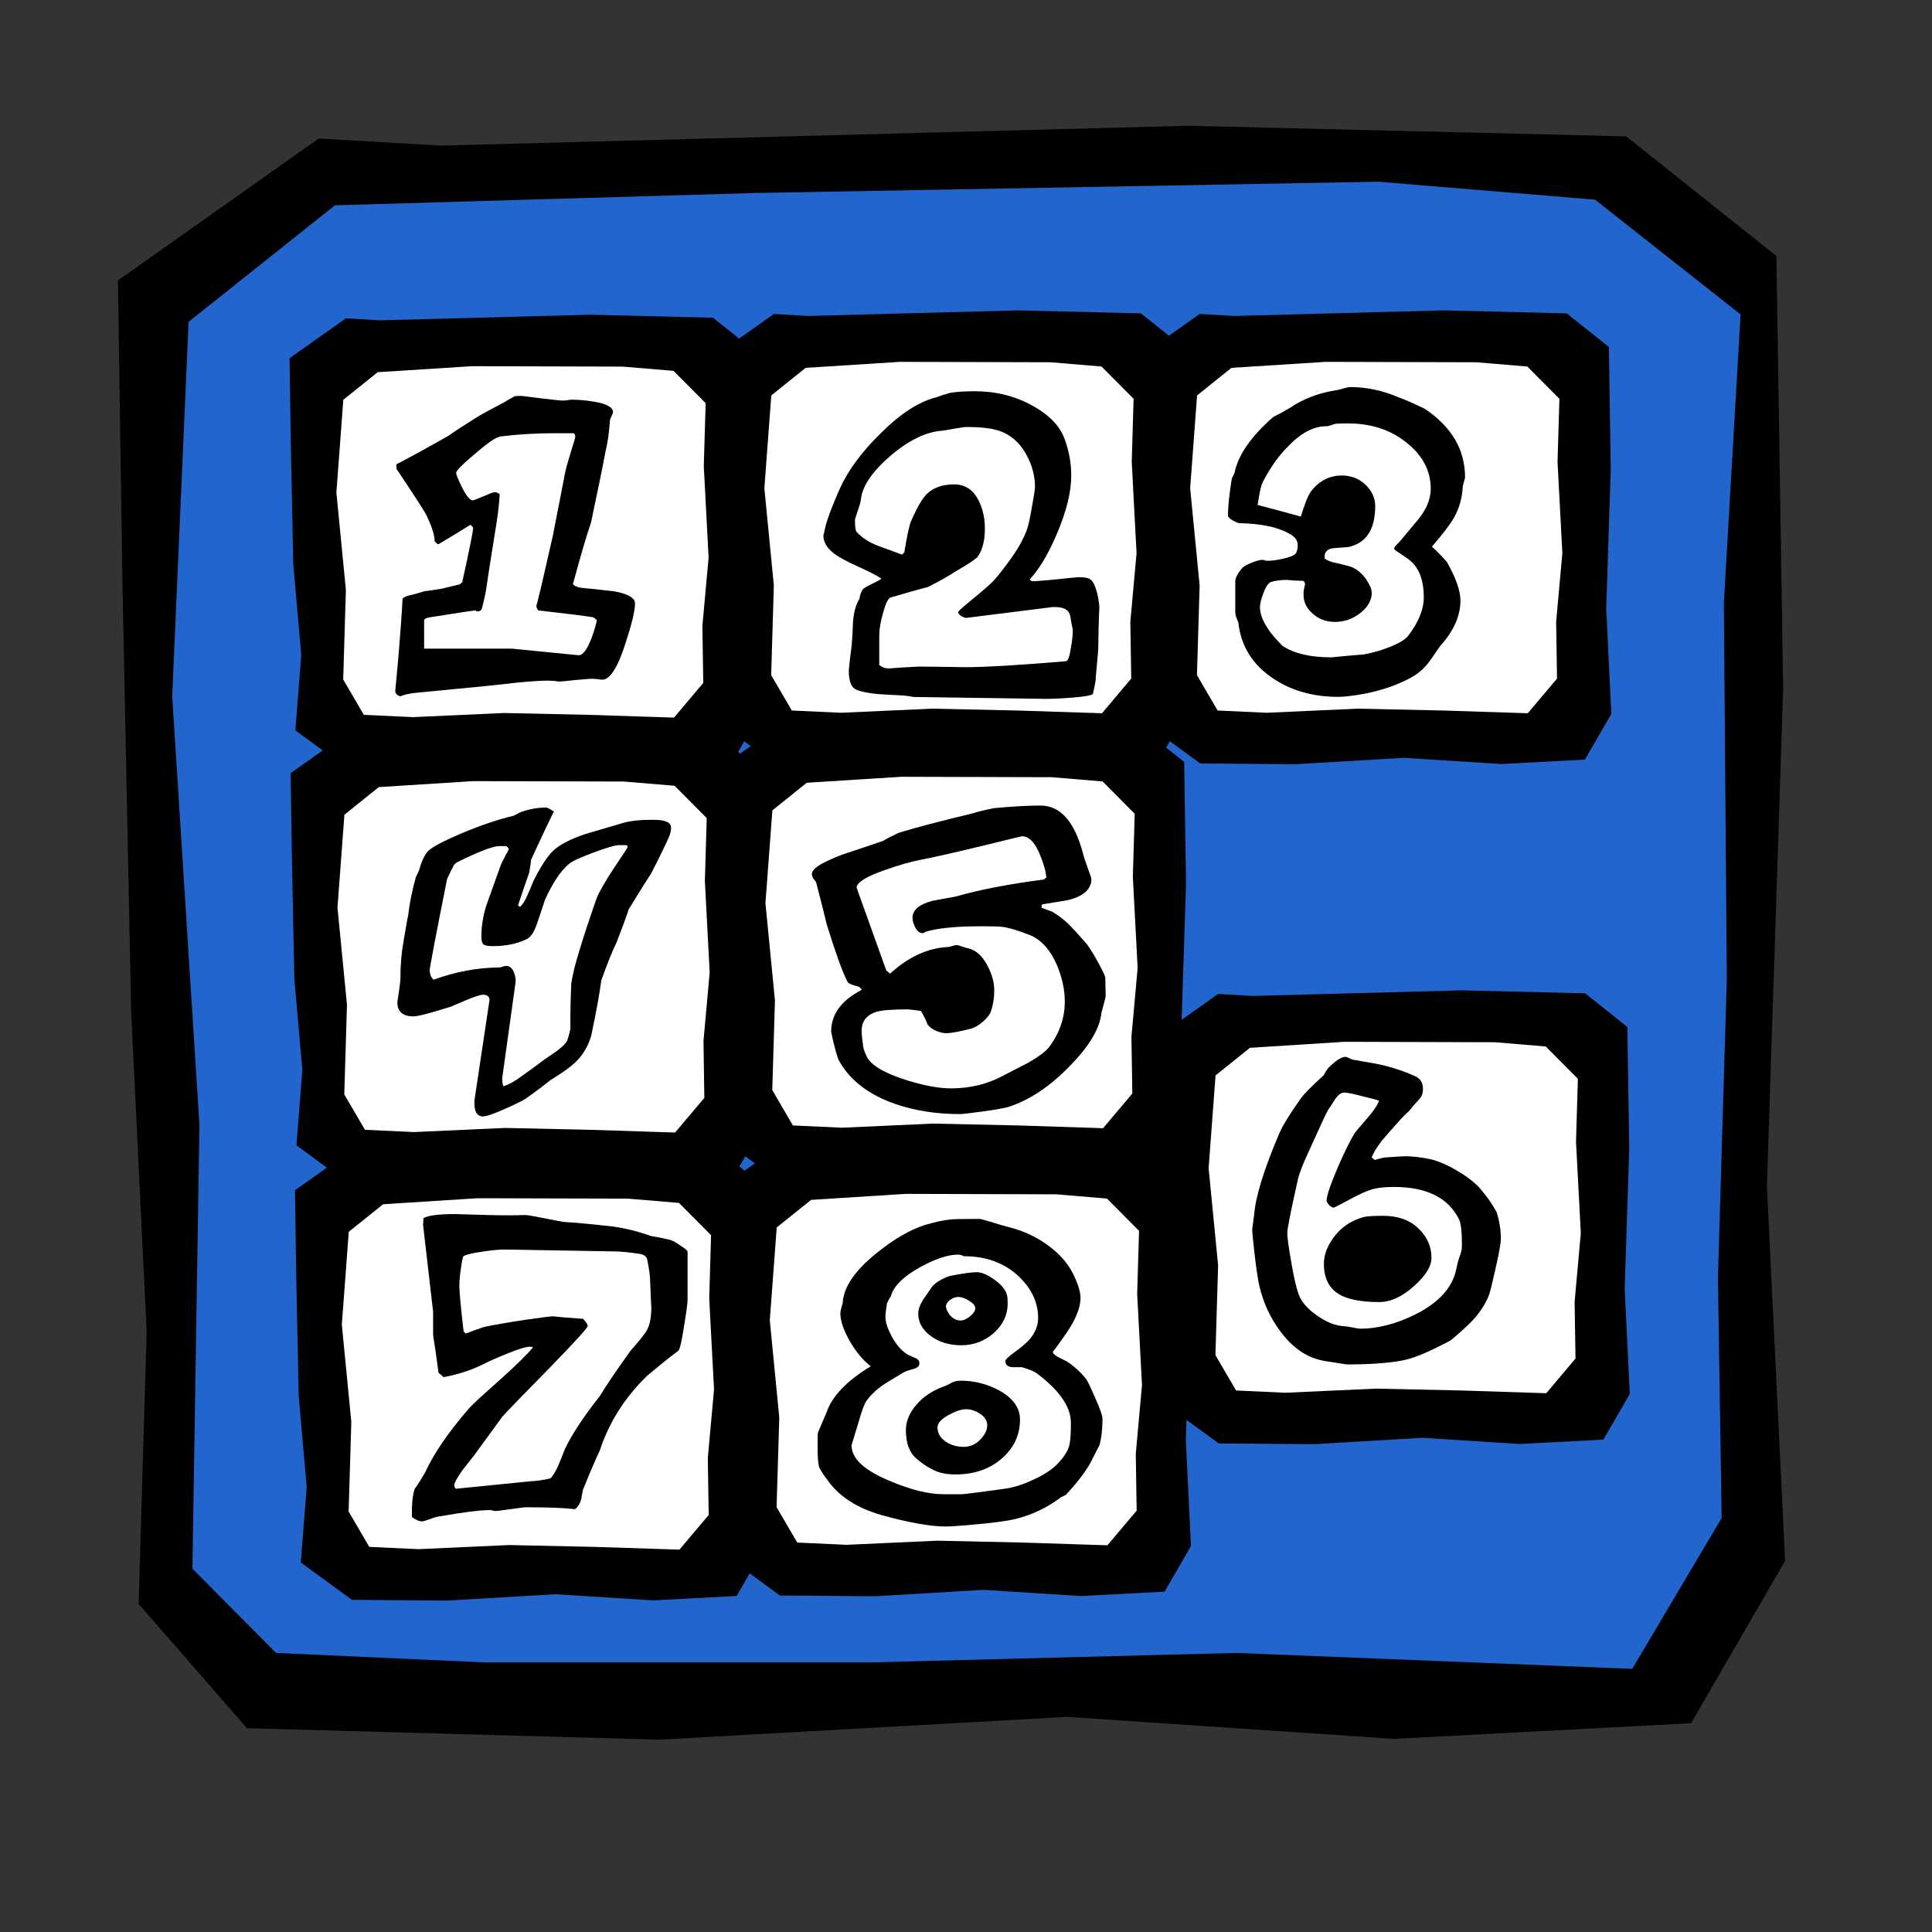 <?xml version="1.0" encoding="UTF-8" standalone="no"?>
<!-- Created with Inkscape (http://www.inkscape.org/) -->
<svg
   xmlns:dc="http://purl.org/dc/elements/1.1/"
   xmlns:cc="http://web.resource.org/cc/"
   xmlns:rdf="http://www.w3.org/1999/02/22-rdf-syntax-ns#"
   xmlns:svg="http://www.w3.org/2000/svg"
   xmlns="http://www.w3.org/2000/svg"
   xmlns:sodipodi="http://sodipodi.sourceforge.net/DTD/sodipodi-0.dtd"
   xmlns:inkscape="http://www.inkscape.org/namespaces/inkscape"
   width="100"
   height="100"
   id="svg2"
   sodipodi:version="0.32"
   inkscape:version="0.44.1"
   version="1.0"
   sodipodi:docbase="/home/mat/Travaux/Inkscape/Gcompris/boardicons"
   sodipodi:docname="fifteen.svg">
  <rect width="100%" height="100%" fill="#333333" stroke="none"/>
  <defs
     id="defs4" />
  <sodipodi:namedview
     id="base"
     pagecolor="#ffffff"
     bordercolor="#666666"
     borderopacity="1.0"
     inkscape:pageopacity="0.0"
     inkscape:pageshadow="2"
     inkscape:zoom="4.4466433"
     inkscape:cx="90.080021"
     inkscape:cy="46.265539"
     inkscape:document-units="px"
     inkscape:current-layer="layer1"
     width="100px"
     height="100px"
     inkscape:window-width="1102"
     inkscape:window-height="837"
     inkscape:window-x="81"
     inkscape:window-y="18" />
  <g
     inkscape:label="Calque 1"
     inkscape:groupmode="layer"
     id="layer1">
    <path
       style="fill:black;fill-opacity:1;fill-rule:evenodd;stroke:none;stroke-width:1px;stroke-linecap:butt;stroke-linejoin:miter;stroke-opacity:1"
       d="M 6.336,30.055 L 6.788,52.342 L 7.591,68.935 L 7.176,83.019 L 12.782,89.451 L 34.136,90.044 L 55.244,88.865 L 72.156,90.004 L 87.53,89.192 L 92.397,80.79 L 91.455,61.403 L 92.296,35.633 L 91.945,13.251 L 84.172,7.059 L 61.483,6.508 L 22.809,7.538 L 16.498,7.168 L 6.104,14.518 L 6.336,30.055 z "
       id="path2101"
       sodipodi:nodetypes="ccccccccccccccccccc" />
    <path
       style="fill:#2165cd;fill-opacity:1;fill-rule:evenodd;stroke:none;stroke-width:1px;stroke-linecap:butt;stroke-linejoin:miter;stroke-opacity:1"
       d="M 89.228,31.179 L 89.379,50.691 L 88.92,66.141 L 89.113,78.574 L 84.485,86.379 L 63.972,85.555 L 44.929,86.049 L 25.131,86.049 L 14.287,85.555 L 9.959,81.198 L 10.323,58.214 L 8.913,36.049 L 9.76,16.657 L 17.336,10.627 L 39.062,9.99 L 71.346,9.406 L 82.561,10.335 L 90.093,16.274 L 89.228,31.179 z "
       id="path2988"
       sodipodi:nodetypes="ccccccccccccccccccc" />
    <path
       style="fill:black;fill-opacity:1;fill-rule:evenodd;stroke:none;stroke-width:1px;stroke-linecap:butt;stroke-linejoin:miter;stroke-opacity:1"
       d="M 15.052,22.912 L 15.179,29.179 L 15.594,33.908 L 15.288,37.806 L 17.935,39.741 L 22.856,39.781 L 28.466,39.45 L 33.529,39.77 L 37.845,39.542 L 39.211,37.179 L 38.946,31.727 L 39.183,24.48 L 39.084,18.187 L 36.902,16.445 L 30.533,16.29 L 19.677,16.58 L 17.905,16.476 L 14.987,18.543 L 15.052,22.912 z "
       id="path13715"
       sodipodi:nodetypes="ccccccccccccccccccc" />
    <path
       style="fill:white;fill-opacity:1;fill-rule:evenodd;stroke:none;stroke-width:1px;stroke-linecap:butt;stroke-linejoin:miter;stroke-opacity:1"
       d="M 36.428,24.13 L 36.677,28.855 L 36.355,32.405 L 36.401,35.348 L 34.887,37.143 L 30.498,37.001 L 26.081,36.905 L 21.379,37.118 L 18.833,37.001 L 17.764,35.171 L 17.903,30.529 L 17.411,25.495 L 17.77,20.692 L 19.549,19.265 L 24.436,18.954 L 32.23,18.976 L 34.862,19.195 L 36.524,20.867 L 36.428,24.13 z "
       id="path13717"
       sodipodi:nodetypes="ccccccccccccccccccc" />
    <path
       style="fill:black;fill-opacity:1;fill-rule:evenodd;stroke:none;stroke-width:1px;stroke-linecap:butt;stroke-linejoin:miter;stroke-opacity:1"
       d="M 37.204,22.687 L 37.331,28.954 L 37.746,33.683 L 37.44,37.581 L 40.087,39.516 L 45.008,39.556 L 50.618,39.225 L 55.681,39.545 L 59.996,39.317 L 61.363,36.954 L 61.098,31.502 L 61.334,24.255 L 61.236,17.962 L 59.054,16.22 L 52.685,16.065 L 41.828,16.355 L 40.056,16.251 L 37.139,18.318 L 37.204,22.687 z "
       id="path13719"
       sodipodi:nodetypes="ccccccccccccccccccc" />
    <path
       style="fill:white;fill-opacity:1;fill-rule:evenodd;stroke:none;stroke-width:1px;stroke-linecap:butt;stroke-linejoin:miter;stroke-opacity:1"
       d="M 58.579,23.905 L 58.828,28.63 L 58.507,32.181 L 58.552,35.123 L 57.039,36.918 L 52.65,36.776 L 48.232,36.68 L 43.531,36.893 L 40.985,36.776 L 39.915,34.946 L 40.054,30.304 L 39.563,25.27 L 39.922,20.467 L 41.701,19.04 L 46.588,18.729 L 54.381,18.751 L 57.014,18.971 L 58.675,20.642 L 58.579,23.905 z "
       id="path13721"
       sodipodi:nodetypes="ccccccccccccccccccc" />
    <path
       style="fill:black;fill-opacity:1;fill-rule:evenodd;stroke:none;stroke-width:1px;stroke-linecap:butt;stroke-linejoin:miter;stroke-opacity:1"
       d="M 59.243,22.687 L 59.37,28.954 L 59.785,33.683 L 59.479,37.581 L 62.126,39.516 L 67.047,39.556 L 72.657,39.225 L 77.72,39.545 L 82.035,39.317 L 83.402,36.954 L 83.137,31.502 L 83.373,24.255 L 83.275,17.962 L 81.093,16.22 L 74.724,16.065 L 63.867,16.355 L 62.096,16.251 L 59.178,18.318 L 59.243,22.687 z "
       id="path13723"
       sodipodi:nodetypes="ccccccccccccccccccc" />
    <path
       style="fill:white;fill-opacity:1;fill-rule:evenodd;stroke:none;stroke-width:1px;stroke-linecap:butt;stroke-linejoin:miter;stroke-opacity:1"
       d="M 80.618,23.905 L 80.867,28.63 L 80.546,32.181 L 80.591,35.123 L 79.078,36.918 L 74.689,36.776 L 70.271,36.68 L 65.57,36.893 L 63.024,36.776 L 61.954,34.946 L 62.093,30.304 L 61.602,25.27 L 61.961,20.467 L 63.74,19.04 L 68.627,18.729 L 76.42,18.751 L 79.053,18.971 L 80.715,20.642 L 80.618,23.905 z "
       id="path13725"
       sodipodi:nodetypes="ccccccccccccccccccc" />
    <path
       style="fill:black;fill-opacity:1;fill-rule:evenodd;stroke:none;stroke-width:1px;stroke-linecap:butt;stroke-linejoin:miter;stroke-opacity:1"
       d="M 15.109,44.389 L 15.235,50.656 L 15.65,55.385 L 15.344,59.282 L 17.991,61.218 L 22.912,61.258 L 28.522,60.926 L 33.585,61.247 L 37.901,61.018 L 39.267,58.656 L 39.003,53.204 L 39.239,45.957 L 39.14,39.663 L 36.958,37.922 L 30.589,37.767 L 19.733,38.057 L 17.961,37.953 L 15.043,40.02 L 15.109,44.389 z "
       id="path13727"
       sodipodi:nodetypes="ccccccccccccccccccc" />
    <path
       style="fill:white;fill-opacity:1;fill-rule:evenodd;stroke:none;stroke-width:1px;stroke-linecap:butt;stroke-linejoin:miter;stroke-opacity:1"
       d="M 36.484,45.606 L 36.733,50.331 L 36.412,53.882 L 36.457,56.825 L 34.943,58.62 L 30.554,58.478 L 26.137,58.382 L 21.435,58.595 L 18.89,58.478 L 17.82,56.648 L 17.959,52.006 L 17.468,46.972 L 17.827,42.169 L 19.605,40.741 L 24.492,40.431 L 32.286,40.452 L 34.919,40.672 L 36.58,42.344 L 36.484,45.606 z "
       id="path13729"
       sodipodi:nodetypes="ccccccccccccccccccc" />
    <path
       style="fill:black;fill-opacity:1;fill-rule:evenodd;stroke:none;stroke-width:1px;stroke-linecap:butt;stroke-linejoin:miter;stroke-opacity:1"
       d="M 37.26,44.164 L 37.387,50.431 L 37.802,55.16 L 37.496,59.058 L 40.143,60.993 L 45.064,61.033 L 50.674,60.702 L 55.737,61.022 L 60.053,60.794 L 61.419,58.431 L 61.154,52.979 L 61.39,45.732 L 61.292,39.439 L 59.11,37.697 L 52.741,37.542 L 41.884,37.832 L 40.113,37.728 L 37.195,39.795 L 37.26,44.164 z "
       id="path13731"
       sodipodi:nodetypes="ccccccccccccccccccc" />
    <path
       style="fill:white;fill-opacity:1;fill-rule:evenodd;stroke:none;stroke-width:1px;stroke-linecap:butt;stroke-linejoin:miter;stroke-opacity:1"
       d="M 58.636,45.382 L 58.884,50.107 L 58.563,53.657 L 58.609,56.6 L 57.095,58.395 L 52.706,58.253 L 48.288,58.157 L 43.587,58.37 L 41.041,58.253 L 39.972,56.423 L 40.111,51.781 L 39.619,46.747 L 39.978,41.944 L 41.757,40.516 L 46.644,40.206 L 54.437,40.228 L 57.07,40.447 L 58.732,42.119 L 58.636,45.382 z "
       id="path13733"
       sodipodi:nodetypes="ccccccccccccccccccc" />
    <path
       style="fill:black;fill-opacity:1;fill-rule:evenodd;stroke:none;stroke-width:1px;stroke-linecap:butt;stroke-linejoin:miter;stroke-opacity:1"
       d="M 60.199,57.882 L 60.326,64.149 L 60.741,68.879 L 60.435,72.776 L 63.082,74.711 L 68.002,74.751 L 73.612,74.42 L 78.675,74.74 L 82.991,74.512 L 84.357,72.149 L 84.093,66.697 L 84.329,59.451 L 84.23,53.157 L 82.048,51.415 L 75.679,51.26 L 64.823,51.55 L 63.051,51.446 L 60.134,53.513 L 60.199,57.882 z "
       id="path13735"
       sodipodi:nodetypes="ccccccccccccccccccc" />
    <path
       style="fill:white;fill-opacity:1;fill-rule:evenodd;stroke:none;stroke-width:1px;stroke-linecap:butt;stroke-linejoin:miter;stroke-opacity:1"
       d="M 81.574,59.1 L 81.823,63.825 L 81.502,67.376 L 81.547,70.319 L 80.034,72.113 L 75.645,71.971 L 71.227,71.875 L 66.526,72.088 L 63.98,71.971 L 62.91,70.141 L 63.049,65.499 L 62.558,60.465 L 62.917,55.662 L 64.696,54.235 L 69.583,53.924 L 77.376,53.946 L 80.009,54.166 L 81.67,55.838 L 81.574,59.1 z "
       id="path13737"
       sodipodi:nodetypes="ccccccccccccccccccc" />
    <path
       style="fill:black;fill-opacity:1;fill-rule:evenodd;stroke:none;stroke-width:1px;stroke-linecap:butt;stroke-linejoin:miter;stroke-opacity:1"
       d="M 15.333,65.978 L 15.46,72.245 L 15.875,76.974 L 15.569,80.872 L 18.216,82.807 L 23.137,82.847 L 28.747,82.516 L 33.81,82.836 L 38.126,82.608 L 39.492,80.245 L 39.227,74.793 L 39.464,67.546 L 39.365,61.253 L 37.183,59.511 L 30.814,59.356 L 19.958,59.646 L 18.186,59.542 L 15.268,61.609 L 15.333,65.978 z "
       id="path13739"
       sodipodi:nodetypes="ccccccccccccccccccc" />
    <path
       style="fill:white;fill-opacity:1;fill-rule:evenodd;stroke:none;stroke-width:1px;stroke-linecap:butt;stroke-linejoin:miter;stroke-opacity:1"
       d="M 36.709,67.196 L 36.958,71.921 L 36.636,75.472 L 36.682,78.415 L 35.168,80.209 L 30.779,80.067 L 26.362,79.971 L 21.66,80.184 L 19.114,80.067 L 18.045,78.237 L 18.184,73.595 L 17.693,68.561 L 18.052,63.758 L 19.83,62.331 L 24.717,62.02 L 32.511,62.042 L 35.144,62.262 L 36.805,63.934 L 36.709,67.196 z "
       id="path13741"
       sodipodi:nodetypes="ccccccccccccccccccc" />
    <path
       style="fill:black;fill-opacity:1;fill-rule:evenodd;stroke:none;stroke-width:1px;stroke-linecap:butt;stroke-linejoin:miter;stroke-opacity:1"
       d="M 37.485,65.753 L 37.612,72.02 L 38.027,76.75 L 37.721,80.647 L 40.368,82.582 L 45.289,82.622 L 50.899,82.291 L 55.962,82.611 L 60.277,82.383 L 61.644,80.02 L 61.379,74.569 L 61.615,67.322 L 61.517,61.028 L 59.335,59.287 L 52.966,59.132 L 42.109,59.421 L 40.338,59.317 L 37.42,61.384 L 37.485,65.753 z "
       id="path13743"
       sodipodi:nodetypes="ccccccccccccccccccc" />
    <path
       style="fill:white;fill-opacity:1;fill-rule:evenodd;stroke:none;stroke-width:1px;stroke-linecap:butt;stroke-linejoin:miter;stroke-opacity:1"
       d="M 58.86,66.971 L 59.109,71.696 L 58.788,75.247 L 58.833,78.19 L 57.32,79.984 L 52.931,79.842 L 48.513,79.746 L 43.812,79.959 L 41.266,79.842 L 40.196,78.012 L 40.335,73.37 L 39.844,68.337 L 40.203,63.533 L 41.982,62.106 L 46.869,61.795 L 54.662,61.817 L 57.295,62.037 L 58.957,63.709 L 58.86,66.971 z "
       id="path13745"
       sodipodi:nodetypes="ccccccccccccccccccc" />
    <path
       transform="scale(1.109,0.902)"
       style="font-size:17.994px;font-style:normal;font-variant:normal;font-weight:normal;font-stretch:normal;text-align:start;line-height:125%;writing-mode:lr-tb;text-anchor:start;fill:black;fill-opacity:1;stroke:none;stroke-width:1px;stroke-linecap:butt;stroke-linejoin:miter;stroke-opacity:1;font-family:Indigo Joker"
       d="M 29.638,34.631 C 29.638,35.039 29.488,35.806 29.188,36.934 C 28.828,38.314 28.468,39.003 28.108,39.003 C 28.072,39.003 27.989,38.991 27.857,38.967 C 27.725,38.955 27.641,38.949 27.605,38.949 C 27.557,38.949 27.311,38.973 26.867,39.021 C 26.423,39.081 26.177,39.111 26.129,39.111 C 26.093,39.111 26.009,39.099 25.877,39.075 C 25.745,39.063 25.649,39.057 25.589,39.057 C 25.254,39.057 24.786,39.093 24.186,39.165 C 23.394,39.273 22.902,39.339 22.71,39.363 C 21.907,39.459 20.797,39.591 19.382,39.759 C 19.106,39.795 18.872,39.861 18.68,39.957 C 18.524,39.897 18.446,39.789 18.446,39.633 C 18.446,39.681 18.494,39.057 18.59,37.762 C 18.686,36.358 18.752,35.225 18.788,34.361 C 18.8,34.325 18.866,34.271 18.986,34.199 C 19.262,34.127 19.532,34.037 19.795,33.929 C 19.975,33.905 20.245,33.857 20.605,33.785 C 20.797,33.725 21.079,33.641 21.451,33.533 C 21.511,33.485 21.553,33.437 21.577,33.389 C 21.913,31.518 22.081,30.486 22.081,30.294 C 22.081,30.258 22.039,30.198 21.955,30.114 C 21.619,30.378 21.121,30.75 20.461,31.23 C 20.425,31.23 20.365,31.17 20.281,31.05 C 20.293,30.75 20.173,30.27 19.921,29.611 C 19.849,29.407 19.382,28.513 18.518,26.93 C 18.506,26.918 18.5,26.822 18.5,26.642 C 18.824,26.45 19.628,25.91 20.911,25.022 C 21.199,24.77 21.631,24.423 22.207,23.979 C 22.495,23.763 22.938,23.463 23.538,23.079 C 23.646,22.995 23.808,22.881 24.024,22.737 C 24.06,22.725 24.162,22.719 24.33,22.719 C 24.366,22.719 24.684,22.767 25.284,22.863 C 25.883,22.947 26.207,22.989 26.255,22.989 C 26.291,22.989 26.357,22.983 26.453,22.971 C 26.549,22.947 26.621,22.935 26.669,22.935 C 27.005,22.935 27.347,22.971 27.695,23.043 C 28.306,23.163 28.612,23.367 28.612,23.655 C 28.612,23.691 28.588,23.769 28.54,23.889 C 28.492,23.997 28.468,24.081 28.468,24.141 C 28.42,24.896 28.354,25.466 28.27,25.85 C 28.138,26.726 27.911,28.099 27.587,29.971 C 27.359,30.798 27.077,31.98 26.741,33.515 C 26.801,33.623 26.933,33.695 27.137,33.731 C 27.281,33.755 27.431,33.773 27.587,33.785 C 27.935,33.833 28.288,33.881 28.648,33.929 C 29.308,34.073 29.638,34.307 29.638,34.631 M 27.857,35.585 C 27.821,35.549 27.767,35.495 27.695,35.423 C 27.359,35.351 26.501,35.219 25.122,35.027 C 25.062,34.931 25.032,34.835 25.032,34.739 C 25.032,34.871 25.289,33.533 25.805,30.726 C 25.949,29.803 26.141,28.591 26.381,27.092 C 26.417,26.876 26.507,26.48 26.651,25.904 C 26.783,25.388 26.849,25.112 26.849,25.076 C 26.849,24.98 26.825,24.908 26.777,24.86 L 25.859,24.86 C 25.02,24.86 24.198,24.92 23.394,25.04 C 23.25,25.064 23.064,25.178 22.836,25.382 C 22.62,25.574 22.333,25.862 21.973,26.246 C 21.517,26.726 21.289,27.026 21.289,27.146 C 21.289,27.23 21.379,27.499 21.559,27.955 C 21.763,28.459 21.931,28.711 22.063,28.711 C 22.099,28.711 22.267,28.633 22.566,28.477 C 22.866,28.321 23.034,28.243 23.07,28.243 C 23.178,28.243 23.262,28.285 23.322,28.369 C 23.298,28.957 23.22,29.725 23.088,30.672 C 22.86,32.412 22.734,33.407 22.71,33.659 C 22.674,33.983 22.602,34.397 22.495,34.901 C 22.471,35.021 22.405,35.081 22.297,35.081 C 22.249,35.081 22.225,35.075 22.225,35.063 L 22.225,35.063 C 22.225,35.039 22.207,35.027 22.171,35.027 C 22.123,35.027 21.421,35.159 20.065,35.423 C 19.885,35.459 19.795,35.519 19.795,35.603 L 19.795,37.222 L 23.898,37.222 L 27.011,37.6 C 27.203,37.6 27.401,37.276 27.605,36.628 C 27.737,36.184 27.821,35.836 27.857,35.585"
       id="text13751" />
    <path
       transform="scale(1.109,0.902)"
       style="font-size:17.994px;font-style:normal;font-variant:normal;font-weight:normal;font-stretch:normal;text-align:start;line-height:125%;writing-mode:lr-tb;text-anchor:start;fill:black;fill-opacity:1;stroke:none;stroke-width:1px;stroke-linecap:butt;stroke-linejoin:miter;stroke-opacity:1;font-family:Indigo Joker"
       d="M 51.311,34.921 C 51.311,34.885 51.305,34.999 51.293,35.263 C 51.281,35.658 51.269,36.336 51.257,37.296 C 51.233,37.656 51.197,38.148 51.149,38.771 C 51.149,39.011 51.101,39.359 51.005,39.815 C 50.969,39.899 50.651,39.971 50.052,40.031 C 49.572,40.079 49.152,40.103 48.792,40.103 L 42.674,39.995 C 42.638,39.995 42.542,39.977 42.386,39.941 C 42.23,39.917 42.128,39.905 42.08,39.905 C 41.732,39.881 41.379,39.857 41.019,39.833 C 40.563,39.785 40.215,39.701 39.975,39.581 C 39.735,39.461 39.615,39.095 39.615,38.483 C 39.615,38.459 39.633,38.238 39.669,37.818 C 39.717,37.398 39.747,37.092 39.759,36.9 C 39.783,36.492 39.801,36.084 39.813,35.676 C 39.849,35.113 39.951,34.669 40.119,34.345 C 40.119,34.213 40.167,34.039 40.263,33.823 C 40.347,33.727 40.497,33.619 40.713,33.499 C 40.929,33.367 41.073,33.271 41.145,33.211 C 40.953,33.043 40.575,32.804 40.011,32.492 C 39.495,32.204 39.129,31.958 38.913,31.754 C 38.59,31.442 38.428,31.094 38.428,30.71 C 38.428,30.758 38.458,30.608 38.518,30.26 C 38.602,29.805 38.83,29.061 39.201,28.029 C 39.585,26.986 40.215,25.936 41.091,24.88 C 42.026,23.729 42.902,23.033 43.718,22.793 C 43.862,22.721 44.072,22.637 44.348,22.541 C 44.659,22.481 45.043,22.451 45.499,22.451 C 46.471,22.451 47.358,22.721 48.162,23.261 C 48.966,23.801 49.476,24.449 49.692,25.204 C 49.896,25.888 49.998,26.584 49.998,27.291 C 49.998,28.227 49.776,29.337 49.332,30.62 C 48.936,31.772 48.516,32.642 48.072,33.229 C 48.072,33.313 48.138,33.355 48.27,33.355 C 48.318,33.355 48.66,33.319 49.296,33.247 C 49.944,33.163 50.291,33.121 50.339,33.121 C 50.579,33.121 50.747,33.151 50.843,33.211 C 50.987,33.295 51.107,33.565 51.203,34.021 C 51.275,34.381 51.311,34.681 51.311,34.921 M 50.07,36.162 C 50.069,36.114 50.052,36 50.016,35.82 C 49.992,35.629 49.974,35.497 49.962,35.425 C 49.938,35.209 49.866,35.059 49.746,34.975 C 49.638,34.879 49.44,34.831 49.152,34.831 L 45.067,35.461 C 44.839,35.365 44.725,35.251 44.725,35.119 C 44.725,35.071 44.935,34.837 45.355,34.417 C 45.847,33.925 46.183,33.565 46.363,33.337 C 46.543,33.097 46.765,32.756 47.029,32.312 C 47.472,31.592 47.778,30.932 47.946,30.332 C 48.018,30.057 48.096,29.601 48.18,28.965 C 48.264,28.401 48.306,28.065 48.306,27.957 C 48.306,27.297 48.168,26.668 47.892,26.068 C 47.544,25.3 47.053,24.826 46.417,24.646 C 46.093,24.55 45.655,24.502 45.103,24.502 C 45.031,24.502 44.827,24.538 44.492,24.61 C 44.156,24.682 43.976,24.718 43.952,24.718 C 43.196,24.79 42.386,25.282 41.523,26.194 C 40.671,27.106 40.221,27.951 40.173,28.731 C 40.161,28.827 40.113,29.025 40.029,29.325 C 39.945,29.625 39.903,29.793 39.903,29.829 C 39.903,30.212 39.927,30.44 39.975,30.512 C 40.215,30.848 40.551,31.118 40.983,31.322 C 41.355,31.49 41.726,31.658 42.098,31.826 C 42.134,31.79 42.17,31.748 42.206,31.7 C 42.338,30.704 42.446,30.098 42.53,29.883 C 42.794,29.139 43.034,28.629 43.25,28.353 C 43.562,27.981 43.988,27.795 44.527,27.795 C 45.067,27.795 45.463,28.137 45.715,28.821 C 45.883,29.277 45.967,29.775 45.967,30.314 C 45.967,31.034 45.853,31.58 45.625,31.952 C 45.529,32.096 45.175,32.384 44.563,32.816 C 44.288,33.043 43.874,33.331 43.322,33.679 C 42.902,33.811 42.314,34.015 41.559,34.291 C 41.451,34.339 41.337,34.627 41.217,35.155 C 41.097,35.682 41.037,36.114 41.037,36.45 L 41.037,38.16 C 41.169,38.292 41.313,38.358 41.469,38.358 C 41.493,38.358 41.702,38.34 42.098,38.304 C 42.494,38.28 42.758,38.262 42.89,38.25 C 43.19,38.25 43.622,38.256 44.186,38.268 C 44.809,38.28 45.085,38.286 45.013,38.286 C 45.973,38.286 47.55,38.172 49.746,37.944 C 49.842,37.932 49.92,37.68 49.98,37.188 C 50.04,36.792 50.069,36.45 50.07,36.162"
       id="text13755" />
    <path
       transform="scale(1.109,0.902)"
       style="font-size:17.994px;font-style:normal;font-variant:normal;font-weight:normal;font-stretch:normal;text-align:start;line-height:125%;writing-mode:lr-tb;text-anchor:start;fill:black;fill-opacity:1;stroke:none;stroke-width:1px;stroke-linecap:butt;stroke-linejoin:miter;stroke-opacity:1;font-family:Indigo Joker"
       d="M 68.378,27.393 C 68.378,27.429 68.36,27.513 68.324,27.645 C 68.3,27.765 68.282,27.855 68.27,27.915 C 68.246,28.551 68.114,29.138 67.874,29.678 C 67.694,30.074 67.346,30.638 66.83,31.37 C 67.022,31.573 67.256,31.867 67.532,32.251 C 67.952,33.163 68.162,33.901 68.162,34.464 C 68.162,35.34 67.85,36.204 67.226,37.055 C 67.07,37.331 66.914,37.607 66.758,37.883 C 66.53,38.279 66.26,38.591 65.948,38.819 C 65.301,39.275 64.545,39.605 63.681,39.809 C 63.153,39.928 62.746,39.988 62.458,39.988 C 61.294,39.988 60.286,39.641 59.435,38.945 C 58.463,38.153 57.917,37.079 57.797,35.724 C 57.785,35.676 57.755,35.586 57.707,35.454 C 57.671,35.31 57.653,35.214 57.653,35.166 L 57.653,33.367 C 57.653,33.163 57.767,32.899 57.995,32.575 C 58.043,32.503 58.175,32.413 58.391,32.305 C 58.619,32.185 58.799,32.125 58.931,32.125 C 58.979,32.125 59.015,32.137 59.039,32.161 C 59.075,32.173 59.123,32.179 59.183,32.179 C 59.363,32.179 59.585,32.143 59.849,32.071 C 60.16,31.987 60.358,31.897 60.442,31.801 C 60.526,31.705 60.568,31.525 60.568,31.262 C 60.568,30.998 60.424,30.776 60.136,30.596 C 59.597,30.236 58.829,30.044 57.833,30.02 C 57.773,30.008 57.671,29.954 57.527,29.858 C 57.383,29.75 57.311,29.66 57.311,29.588 C 57.311,29.096 57.371,28.389 57.491,27.465 C 57.527,27.381 57.569,27.273 57.617,27.141 C 57.785,26.109 58.391,25.036 59.435,23.92 C 59.603,23.824 59.855,23.656 60.19,23.416 C 60.826,22.877 61.582,22.529 62.458,22.373 C 62.494,22.361 62.584,22.331 62.728,22.283 C 62.871,22.235 62.967,22.211 63.015,22.211 C 63.783,22.211 64.539,22.409 65.283,22.805 C 65.559,22.925 65.96,23.14 66.488,23.452 C 67.748,24.484 68.378,25.798 68.378,27.393 M 66.776,28.041 C 66.776,27.021 66.404,26.145 65.661,25.414 C 64.917,24.67 64.005,24.298 62.925,24.298 C 62.614,24.298 62.422,24.304 62.35,24.316 C 62.29,24.328 62.212,24.358 62.116,24.406 C 62.02,24.442 61.954,24.46 61.918,24.46 C 61.33,24.448 60.73,24.832 60.118,25.612 C 59.663,26.175 59.267,26.865 58.931,27.681 C 58.859,27.837 58.781,28.269 58.697,28.976 C 59.189,29.132 59.861,29.354 60.712,29.642 C 60.784,29.354 60.862,29.072 60.946,28.796 C 61.042,28.473 61.156,28.221 61.288,28.041 C 61.66,27.537 62.104,27.285 62.62,27.285 C 63.075,27.285 63.459,27.477 63.771,27.861 C 64.047,28.221 64.185,28.611 64.185,29.03 C 64.185,30.374 63.771,31.16 62.943,31.388 C 62.692,31.412 62.446,31.435 62.206,31.459 C 61.918,31.519 61.792,31.717 61.828,32.053 C 61.936,32.149 62.068,32.221 62.224,32.269 C 62.428,32.317 62.704,32.401 63.051,32.521 C 63.327,32.653 63.567,32.899 63.771,33.259 C 63.939,33.571 64.023,33.823 64.023,34.015 C 64.023,34.446 63.843,34.836 63.483,35.184 C 63.135,35.52 62.74,35.688 62.296,35.688 C 61.828,35.688 61.438,35.472 61.126,35.04 C 60.934,34.776 60.838,34.464 60.838,34.105 C 60.838,33.949 60.856,33.793 60.892,33.637 C 60.928,33.493 60.904,33.391 60.82,33.331 C 60.736,33.331 60.598,33.325 60.406,33.313 C 60.214,33.289 60.1,33.277 60.065,33.277 C 59.765,33.277 59.513,33.319 59.309,33.403 C 59.189,33.463 59.075,33.673 58.967,34.033 C 58.859,34.38 58.805,34.65 58.805,34.842 C 58.805,35.274 58.979,35.772 59.327,36.336 C 59.447,36.528 59.621,36.768 59.849,37.055 C 60.388,37.499 61.15,37.721 62.134,37.721 C 62.146,37.721 62.404,37.691 62.907,37.631 C 63.339,37.583 63.579,37.559 63.627,37.559 C 63.903,37.499 64.179,37.415 64.455,37.307 C 65.127,37.031 65.547,36.762 65.714,36.498 C 66.206,35.718 66.452,34.974 66.452,34.266 C 66.452,33.355 66.26,32.677 65.876,32.233 C 65.768,32.113 65.595,31.957 65.355,31.765 C 65.163,31.621 65.067,31.525 65.067,31.477 C 65.067,31.429 65.115,31.346 65.211,31.226 C 65.307,31.106 65.361,31.034 65.373,31.01 C 65.661,30.59 65.942,30.176 66.218,29.768 C 66.59,29.192 66.776,28.617 66.776,28.041"
       id="text13759" />
    <path
       transform="scale(1.109,0.902)"
       style="font-size:17.994px;font-style:normal;font-variant:normal;font-weight:normal;font-stretch:normal;text-align:start;line-height:125%;writing-mode:lr-tb;text-anchor:start;fill:black;fill-opacity:1;stroke:none;stroke-width:1px;stroke-linecap:butt;stroke-linejoin:miter;stroke-opacity:1;font-family:Indigo Joker"
       d="M 31.321,47.491 C 31.321,47.623 31.297,47.773 31.249,47.941 C 31.129,48.312 30.841,49.044 30.385,50.136 C 30.145,50.58 29.797,51.263 29.341,52.187 C 29.233,52.607 29.047,53.231 28.783,54.058 C 28.592,54.538 28.352,55.27 28.064,56.254 C 27.992,56.961 27.836,58.017 27.596,59.42 C 27.476,59.936 27.278,60.386 27.002,60.77 C 26.762,61.106 26.318,61.514 25.671,61.994 C 25.419,62.257 25.029,62.617 24.501,63.073 C 24.321,63.205 24.021,63.385 23.601,63.613 C 23.062,63.913 22.708,64.063 22.54,64.063 C 22.252,64.063 22.12,63.757 22.144,63.145 L 22.846,57.387 C 22.846,57.183 22.744,57.081 22.54,57.081 C 22.42,57.081 22.15,57.189 21.73,57.405 C 21.502,57.525 21.274,57.645 21.046,57.765 C 20.087,58.137 19.505,58.323 19.301,58.323 C 18.797,58.323 18.545,58.053 18.545,57.513 C 18.545,57.501 18.569,57.303 18.617,56.919 C 18.665,56.535 18.689,56.26 18.689,56.092 C 18.689,55.372 18.737,54.682 18.833,54.022 C 18.965,53.051 19.037,52.559 19.049,52.547 C 19.109,51.863 19.229,51.125 19.409,50.334 C 19.445,50.25 19.493,50.124 19.553,49.956 C 19.661,49.476 19.793,49.116 19.949,48.876 C 20.117,48.636 20.674,48.27 21.622,47.779 C 22.462,47.347 23.247,47.023 23.979,46.807 C 24.027,46.771 24.117,46.711 24.249,46.627 C 24.669,46.435 25.077,46.339 25.473,46.339 C 25.545,46.339 25.671,46.417 25.851,46.573 C 25.599,47.185 25.245,48.102 24.789,49.326 C 24.777,49.494 24.747,49.746 24.699,50.082 C 24.579,50.49 24.405,51.113 24.177,51.953 L 24.267,52.043 C 24.399,51.899 24.519,51.665 24.627,51.341 C 24.723,51.077 24.813,50.814 24.897,50.55 C 25.041,50.202 25.161,49.932 25.257,49.74 C 25.461,49.32 25.647,49.014 25.815,48.822 C 26.126,48.462 26.636,48.138 27.344,47.851 C 27.92,47.647 28.502,47.437 29.089,47.221 C 29.413,47.101 29.881,47.041 30.493,47.041 C 31.045,47.041 31.321,47.191 31.321,47.491 M 29.287,48.624 C 29.287,48.54 29.263,48.498 29.215,48.498 L 28.891,48.498 C 28.711,48.498 28.31,48.642 27.686,48.93 C 27.074,49.206 26.696,49.422 26.552,49.578 C 26.168,49.974 25.797,50.658 25.437,51.629 C 25.353,51.953 25.227,52.415 25.059,53.015 C 24.927,53.495 24.765,53.788 24.573,53.896 C 24.129,54.16 23.607,54.292 23.008,54.292 C 22.768,54.292 22.618,54.256 22.558,54.184 C 22.498,54.112 22.468,53.962 22.468,53.734 C 22.468,53.171 22.54,52.595 22.684,52.007 C 22.78,51.671 23.014,50.867 23.385,49.596 C 23.421,49.5 23.493,49.326 23.601,49.074 C 23.697,48.87 23.745,48.75 23.745,48.714 C 23.745,48.69 23.709,48.636 23.637,48.552 L 23.295,48.552 C 23.02,48.552 22.39,48.846 21.406,49.434 C 21.334,49.47 21.262,49.536 21.19,49.632 C 21.094,49.848 20.986,50.118 20.866,50.442 C 20.326,53.776 20.057,55.516 20.057,55.66 C 20.057,55.912 20.117,56.098 20.237,56.218 C 21.256,55.762 22.276,55.528 23.295,55.516 C 23.331,55.516 23.379,55.504 23.439,55.48 C 23.511,55.444 23.571,55.426 23.619,55.426 C 23.775,55.426 23.895,55.54 23.979,55.768 C 24.039,55.948 24.069,56.128 24.069,56.308 L 23.439,61.868 C 23.439,62.059 23.457,62.215 23.493,62.335 C 23.745,62.239 24.027,62.048 24.339,61.76 C 24.699,61.448 25.053,61.13 25.401,60.806 C 25.605,60.638 25.803,60.47 25.994,60.302 C 26.27,60.05 26.432,59.846 26.48,59.69 C 26.528,59.522 26.576,59.306 26.624,59.043 C 26.612,58.467 26.624,57.609 26.66,56.469 C 26.72,55.942 26.852,55.282 27.056,54.49 C 27.236,53.746 27.5,52.763 27.848,51.539 C 27.98,51.143 28.262,50.544 28.694,49.74 C 29.089,49.02 29.287,48.648 29.287,48.624"
       id="text13763" />
    <path
       transform="scale(1.109,0.902)"
       style="font-size:17.994px;font-style:normal;font-variant:normal;font-weight:normal;font-stretch:normal;text-align:start;line-height:125%;writing-mode:lr-tb;text-anchor:start;fill:black;fill-opacity:1;stroke:none;stroke-width:1px;stroke-linecap:butt;stroke-linejoin:miter;stroke-opacity:1;font-family:Indigo Joker"
       d="M 51.604,57.147 C 51.604,57.195 51.574,57.357 51.514,57.633 C 51.454,57.897 51.418,58.058 51.406,58.118 C 51.334,59.018 50.836,60.044 49.912,61.195 C 48.989,62.359 48.041,63.133 47.069,63.517 C 46.889,63.588 46.476,63.678 45.828,63.786 C 45.252,63.882 44.91,63.93 44.802,63.93 C 43.711,63.93 42.709,63.738 41.797,63.355 C 40.55,62.827 39.668,61.993 39.152,60.853 C 39.092,60.71 39.002,60.332 38.882,59.72 C 38.822,59.372 38.792,59.198 38.792,59.198 C 38.792,58.202 39.266,57.405 40.214,56.805 C 40.19,56.685 40.082,56.601 39.89,56.553 C 39.698,56.493 39.584,56.415 39.548,56.319 C 39.332,55.815 39.014,54.736 38.594,53.08 C 38.486,52.528 38.319,51.713 38.091,50.633 C 38.079,50.597 38.043,50.537 37.983,50.453 C 37.923,50.357 37.893,50.255 37.893,50.147 C 37.893,49.919 38.151,49.661 38.666,49.374 C 38.978,49.194 39.272,49.05 39.548,48.942 C 39.62,48.918 40.172,48.69 41.204,48.258 C 41.383,48.126 41.629,47.97 41.941,47.79 C 42.733,47.49 43.885,47.118 45.396,46.674 C 45.624,46.579 45.966,46.477 46.422,46.369 C 47.297,46.273 48.011,46.225 48.563,46.225 C 49.499,46.225 50.164,47.16 50.56,49.032 C 50.584,49.164 50.656,49.434 50.776,49.841 C 50.884,50.189 50.938,50.393 50.938,50.453 C 50.938,50.717 50.854,50.951 50.686,51.155 C 50.47,51.407 50.152,51.581 49.732,51.677 C 49.373,51.749 49.013,51.821 48.653,51.893 L 48.617,51.947 L 48.617,52.091 C 48.725,52.139 48.893,52.217 49.121,52.324 C 49.397,52.528 49.637,52.75 49.84,52.99 C 50.068,53.266 50.368,53.668 50.74,54.196 C 50.92,54.508 51.106,54.886 51.298,55.329 C 51.49,55.773 51.586,56.031 51.586,56.103 L 51.604,57.147 M 49.697,57.471 C 49.696,56.799 49.577,56.109 49.337,55.401 C 49.013,54.478 48.575,53.89 48.023,53.638 C 47.471,53.374 47.057,53.224 46.782,53.188 C 46.674,53.164 46.35,53.152 45.81,53.152 C 44.61,53.152 43.735,53.26 43.183,53.476 C 43.171,53.476 43.159,53.488 43.147,53.512 C 43.135,53.536 43.105,53.548 43.057,53.548 C 42.913,53.548 42.793,53.422 42.697,53.17 C 42.625,52.978 42.589,52.81 42.589,52.666 C 42.589,52.223 42.895,51.899 43.507,51.695 C 43.879,51.611 44.25,51.527 44.622,51.443 C 45.702,51.059 47.063,50.735 48.707,50.471 C 48.743,50.447 48.785,50.411 48.833,50.363 C 48.821,50.051 48.731,49.637 48.563,49.122 C 48.323,48.366 48.035,47.988 47.699,47.988 C 47.675,47.988 47.069,48.168 45.882,48.528 C 44.55,48.924 43.579,49.194 42.967,49.338 C 42.511,49.446 41.965,49.637 41.329,49.913 C 40.43,50.297 39.98,50.639 39.98,50.939 C 39.98,50.939 40.442,52.522 41.365,55.689 C 41.377,55.701 41.437,55.761 41.545,55.869 C 42.409,54.898 43.321,54.388 44.28,54.34 C 44.316,54.328 44.37,54.31 44.442,54.286 C 44.526,54.25 44.592,54.232 44.64,54.232 C 44.688,54.232 44.766,54.256 44.874,54.304 C 44.994,54.352 45.072,54.382 45.108,54.394 C 45.516,54.478 45.846,54.826 46.098,55.437 C 46.302,55.917 46.404,56.379 46.404,56.823 C 46.404,57.255 46.356,57.645 46.26,57.992 C 46.224,58.172 46.098,58.382 45.882,58.622 C 45.666,58.85 45.468,58.988 45.288,59.036 C 44.76,59.204 44.382,59.288 44.154,59.288 C 44.023,59.288 43.861,59.24 43.669,59.144 C 43.489,59.036 43.363,58.916 43.291,58.784 C 43.231,58.58 43.129,58.322 42.985,58.01 C 42.913,57.998 42.799,57.98 42.643,57.956 C 42.487,57.933 42.385,57.921 42.337,57.921 C 41.641,57.921 41.162,57.968 40.898,58.064 C 40.442,58.244 40.214,58.61 40.214,59.162 C 40.214,59.33 40.238,59.624 40.286,60.044 C 40.298,60.176 40.352,60.368 40.448,60.62 C 40.64,61.111 41.234,61.555 42.229,61.951 C 43.081,62.287 43.801,62.455 44.388,62.455 C 45.3,62.455 46.134,62.197 46.889,61.681 C 47.249,61.453 47.609,61.225 47.969,60.997 C 48.497,60.626 48.833,60.314 48.977,60.062 C 49.457,59.27 49.696,58.406 49.697,57.471"
       id="text13767" />
    <path
       transform="scale(1.109,0.902)"
       style="font-size:17.994px;font-style:normal;font-variant:normal;font-weight:normal;font-stretch:normal;text-align:start;line-height:125%;writing-mode:lr-tb;text-anchor:start;fill:black;fill-opacity:1;stroke:none;stroke-width:1px;stroke-linecap:butt;stroke-linejoin:miter;stroke-opacity:1;font-family:Indigo Joker"
       d="M 70.049,71.063 C 70.049,71.339 69.959,71.957 69.779,72.916 C 69.647,73.636 69.557,74.086 69.509,74.266 C 69.401,74.638 69.227,75.015 68.987,75.399 C 68.748,75.783 68.322,76.287 67.71,76.911 C 67.686,76.935 67.476,77.067 67.08,77.307 C 66.444,77.703 65.911,77.954 65.479,78.062 C 64.831,78.218 63.955,78.296 62.852,78.296 C 62.852,78.296 62.51,78.23 61.826,78.098 C 61.01,77.93 60.308,77.343 59.721,76.335 C 59.277,75.591 58.965,74.758 58.785,73.834 C 58.713,73.462 58.635,72.826 58.551,71.927 C 58.479,71.147 58.443,70.697 58.443,70.577 C 58.443,70.541 58.455,70.415 58.479,70.199 C 58.503,69.983 58.521,69.827 58.533,69.731 C 58.593,68.688 58.983,67.128 59.703,65.053 C 59.859,64.597 60.201,63.913 60.728,63.002 C 60.872,62.762 61.226,62.324 61.79,61.688 C 61.826,61.58 61.892,61.448 61.988,61.292 C 62.336,60.861 62.606,60.645 62.798,60.645 C 62.834,60.645 62.888,60.669 62.96,60.717 C 63.044,60.765 63.104,60.795 63.139,60.807 C 63.835,60.95 64.309,61.058 64.561,61.13 C 65.113,61.298 65.611,61.508 66.054,61.76 C 66.294,61.892 66.414,62.138 66.414,62.498 C 66.414,62.726 66.36,62.912 66.252,63.056 C 65.988,63.416 65.821,63.656 65.749,63.775 C 65.617,63.907 65.431,64.141 65.191,64.477 C 64.951,64.801 64.717,65.131 64.489,65.467 C 64.249,65.851 64.093,66.169 64.021,66.421 L 64.165,66.564 C 64.249,66.528 64.399,66.481 64.615,66.421 C 65.167,66.373 65.497,66.349 65.605,66.349 C 65.941,66.349 66.336,66.409 66.792,66.528 C 67.188,66.648 67.632,66.894 68.124,67.266 C 68.628,67.638 69.005,68.04 69.257,68.472 C 69.437,68.724 69.635,69.084 69.851,69.551 C 69.983,70.079 70.049,70.583 70.049,71.063 M 68.232,71.441 C 68.232,70.661 68.184,70.163 68.088,69.947 C 67.584,68.724 66.576,68.112 65.065,68.112 C 64.621,68.112 64.273,68.16 64.021,68.256 C 63.781,68.34 63.427,68.538 62.96,68.85 C 62.504,69.15 62.27,69.3 62.258,69.3 C 62.186,69.3 62.108,69.246 62.024,69.138 C 61.952,69.03 61.916,68.946 61.916,68.886 C 61.916,68.61 62.108,67.926 62.492,66.834 C 62.78,66.031 63.026,65.425 63.229,65.017 C 63.277,64.933 63.475,64.645 63.823,64.153 C 64.111,63.745 64.291,63.416 64.363,63.164 C 64.315,63.128 64.063,63.044 63.607,62.912 C 63.163,62.768 62.876,62.696 62.744,62.696 C 62.576,62.696 62.414,62.858 62.258,63.182 C 62.15,63.398 62.054,63.578 61.97,63.721 C 61.946,63.769 61.832,64.063 61.628,64.603 C 61.436,65.131 61.238,65.665 61.034,66.205 C 60.782,66.876 60.626,67.386 60.566,67.734 C 60.243,69.509 60.081,70.517 60.081,70.757 C 60.081,71.021 60.153,71.651 60.297,72.646 C 60.404,73.39 60.512,73.942 60.62,74.302 C 60.752,74.722 61.034,75.117 61.466,75.489 C 61.91,75.873 62.33,76.077 62.726,76.101 C 62.798,76.101 62.93,76.125 63.122,76.173 C 63.313,76.221 63.433,76.245 63.481,76.245 C 64.309,76.245 65.173,75.969 66.072,75.417 C 67.152,74.746 67.782,73.894 67.962,72.862 C 68.01,72.55 68.076,72.256 68.16,71.981 C 68.208,71.825 68.232,71.645 68.232,71.441 M 66.81,72.178 C 66.81,72.67 66.534,73.216 65.982,73.816 C 65.431,74.416 64.897,74.716 64.381,74.716 C 63.529,74.716 62.9,74.566 62.492,74.266 C 62.024,73.918 61.79,73.336 61.79,72.52 C 61.79,72.029 61.934,71.537 62.222,71.045 C 62.57,70.445 63.044,70.043 63.643,69.839 C 63.799,69.791 64.105,69.767 64.561,69.767 C 65.245,69.767 65.791,70.007 66.198,70.487 C 66.606,70.967 66.81,71.531 66.81,72.178"
       id="text13771" />
    <path
       transform="scale(1.109,0.902)"
       style="font-size:17.994px;font-style:normal;font-variant:normal;font-weight:normal;font-stretch:normal;text-align:start;line-height:125%;writing-mode:lr-tb;text-anchor:start;fill:black;fill-opacity:1;stroke:none;stroke-width:1px;stroke-linecap:butt;stroke-linejoin:miter;stroke-opacity:1;font-family:Indigo Joker"
       d="M 32.091,74.58 C 32.091,74.784 32.037,75.282 31.929,76.073 C 31.821,76.949 31.731,77.429 31.659,77.513 C 31.323,77.813 30.831,78.299 30.184,78.97 C 29.152,80.206 28.42,81.634 27.988,83.253 C 27.796,83.745 27.539,84.483 27.215,85.466 C 27.179,85.658 27.149,85.85 27.125,86.042 C 27.065,86.294 26.969,86.48 26.837,86.6 C 26.333,86.528 25.565,86.492 24.534,86.492 C 24.486,86.492 24.252,86.528 23.832,86.6 C 23.412,86.672 23.178,86.708 23.13,86.708 C 23.082,86.708 23.034,86.696 22.986,86.672 C 22.95,86.66 22.908,86.654 22.86,86.654 C 22.404,86.654 21.595,86.78 20.431,87.032 C 20.371,87.044 20.245,87.092 20.053,87.176 C 19.873,87.26 19.753,87.302 19.693,87.302 C 19.561,87.302 19.405,87.218 19.225,87.05 C 19.213,86.342 19.255,85.808 19.351,85.448 C 19.483,85.232 19.651,84.902 19.855,84.459 C 20.251,83.403 20.923,82.197 21.871,80.842 C 21.99,80.662 22.47,80.116 23.31,79.204 C 24.102,78.329 24.624,77.699 24.875,77.315 C 24.851,77.291 24.803,77.279 24.732,77.279 C 24.552,77.279 24.186,77.417 23.634,77.693 C 23.202,77.909 22.89,78.077 22.698,78.197 C 22.074,78.593 21.409,78.869 20.701,79.024 C 20.641,78.964 20.563,78.881 20.467,78.773 C 20.443,78.533 20.395,78.101 20.323,77.477 C 20.251,76.937 20.215,76.649 20.215,76.613 L 20.215,75.282 L 19.747,70.298 C 19.747,70.238 19.753,70.106 19.765,69.902 C 19.969,69.746 20.461,69.668 21.241,69.668 C 21.313,69.668 21.811,69.686 22.734,69.722 C 23.478,69.746 24.06,69.746 24.48,69.722 C 24.54,69.71 24.791,69.758 25.235,69.866 C 25.763,69.998 26.117,70.082 26.297,70.118 C 26.837,70.154 27.616,70.244 28.636,70.387 C 29.2,70.483 29.782,70.663 30.382,70.927 C 30.585,70.963 30.879,71.035 31.263,71.143 C 31.395,71.191 31.563,71.305 31.767,71.485 C 31.983,71.653 32.091,71.767 32.091,71.827 L 32.091,74.58 M 30.4,75.012 C 30.399,74.988 30.394,74.874 30.382,74.67 C 30.37,74.37 30.358,74.01 30.346,73.59 C 30.346,73.266 30.298,72.817 30.202,72.241 C 30.154,72.085 30.04,71.989 29.86,71.953 C 29.368,71.857 28.948,71.809 28.6,71.809 L 23.562,71.701 C 23.298,71.701 22.944,71.743 22.5,71.827 C 22.068,71.899 21.781,71.983 21.637,72.079 C 21.601,72.115 21.559,72.355 21.511,72.799 C 21.463,73.195 21.439,73.518 21.439,73.77 C 21.439,74.13 21.505,75.006 21.637,76.397 C 21.661,76.433 21.697,76.475 21.745,76.523 C 21.96,76.415 22.242,76.289 22.59,76.145 C 23.046,76.026 23.694,75.888 24.534,75.732 C 25.277,75.6 25.703,75.534 25.811,75.534 C 25.847,75.534 26.045,75.558 26.405,75.606 C 26.777,75.642 27.047,75.666 27.215,75.678 C 27.359,75.87 27.431,76.008 27.431,76.091 C 27.431,76.187 26.873,76.943 25.757,78.359 C 24.414,80.038 23.64,81.022 23.436,81.31 C 23.424,81.334 22.986,82.071 22.122,83.523 C 21.942,83.811 21.763,84.093 21.583,84.369 C 21.331,84.8 21.205,85.088 21.205,85.232 C 21.205,85.316 21.229,85.382 21.277,85.43 C 22.056,85.334 23.226,85.19 24.785,84.998 C 25.049,84.986 25.349,84.932 25.685,84.836 C 25.817,84.68 25.949,84.411 26.081,84.027 C 26.177,83.727 26.273,83.433 26.369,83.145 C 26.693,82.305 27.233,81.298 27.988,80.122 C 28.336,79.426 28.816,78.557 29.428,77.513 C 29.86,76.913 30.118,76.511 30.202,76.307 C 30.334,76.008 30.399,75.576 30.4,75.012"
       id="text13775" />
    <path
       transform="scale(1.109,0.902)"
       style="font-size:17.994px;font-style:normal;font-variant:normal;font-weight:normal;font-stretch:normal;text-align:start;line-height:125%;writing-mode:lr-tb;text-anchor:start;fill:black;fill-opacity:1;stroke:none;stroke-width:1px;stroke-linecap:butt;stroke-linejoin:miter;stroke-opacity:1;font-family:Indigo Joker"
       d="M 51.457,81.406 C 51.456,82.006 51.409,82.516 51.313,82.936 C 51.229,83.128 51.109,83.415 50.953,83.799 C 50.737,84.339 50.335,84.999 49.747,85.779 C 49.687,85.815 49.609,85.863 49.513,85.923 C 48.865,86.522 48.158,86.936 47.39,87.164 C 46.994,87.284 46.286,87.398 45.267,87.506 C 44.715,87.566 44.343,87.596 44.151,87.596 C 43.431,87.596 42.436,87.38 41.164,86.948 C 39.989,86.54 39.131,85.851 38.591,84.879 C 38.483,84.723 38.363,84.495 38.231,84.195 C 38.183,83.991 38.159,83.601 38.159,83.026 C 38.159,82.51 38.165,82.234 38.177,82.198 C 38.273,81.934 38.405,81.556 38.573,81.064 C 38.825,80.129 39.515,79.241 40.642,78.401 C 40.282,78.065 39.953,77.579 39.653,76.944 C 39.365,76.308 39.221,75.78 39.221,75.36 C 39.221,75.312 39.233,75.222 39.257,75.09 C 39.293,74.946 39.317,74.844 39.329,74.784 C 39.365,73.885 39.881,72.937 40.876,71.941 C 41.692,71.126 42.448,70.58 43.143,70.304 C 43.635,70.124 44.037,70.016 44.349,69.98 C 44.457,69.956 44.913,69.944 45.717,69.944 C 45.753,69.944 45.92,69.998 46.22,70.106 C 46.592,70.25 46.856,70.346 47.012,70.394 C 47.912,70.658 48.685,71.156 49.333,71.887 C 49.681,72.283 49.945,72.721 50.125,73.201 C 50.329,73.729 50.431,74.155 50.431,74.479 C 50.431,75.03 50.215,75.696 49.783,76.476 C 49.351,77.244 49.135,77.603 49.135,77.555 C 49.135,77.651 49.213,77.753 49.369,77.861 C 49.645,78.029 49.789,78.119 49.801,78.131 C 50.161,78.431 50.455,78.761 50.683,79.121 C 50.743,79.205 50.881,79.553 51.097,80.165 C 51.337,80.824 51.456,81.238 51.457,81.406 M 49.981,81.64 C 49.981,80.728 49.447,79.781 48.38,78.797 C 48.26,78.689 48.032,78.575 47.696,78.455 C 47.552,78.455 47.402,78.455 47.246,78.455 C 47.03,78.431 46.922,78.311 46.922,78.095 C 46.922,78.023 47.054,77.867 47.318,77.627 C 47.654,77.328 47.9,77.07 48.056,76.854 C 48.32,76.47 48.452,76.062 48.452,75.63 C 48.452,74.766 48.164,73.987 47.588,73.291 C 46.916,72.487 46.046,72.085 44.979,72.085 C 44.895,72.025 44.805,71.995 44.709,71.995 C 44.241,71.995 43.653,72.235 42.946,72.715 C 42.154,73.255 41.698,73.813 41.578,74.389 C 41.518,74.485 41.458,74.617 41.398,74.784 C 41.35,75.168 41.326,75.432 41.326,75.576 C 41.326,75.864 41.422,76.23 41.614,76.674 C 41.806,77.118 42.034,77.454 42.298,77.681 C 42.334,77.717 42.478,77.801 42.73,77.933 C 42.85,77.993 42.91,78.095 42.91,78.239 C 42.91,78.383 42.826,78.485 42.658,78.545 C 42.382,78.641 42.226,78.707 42.19,78.743 C 41.65,79.139 41.344,79.367 41.272,79.427 C 40.936,79.703 40.66,80.021 40.444,80.38 C 40.36,80.5 40.234,80.914 40.067,81.622 C 39.851,82.486 39.743,82.924 39.743,82.936 C 39.743,83.691 40.33,84.369 41.506,84.969 C 42.49,85.485 43.329,85.743 44.025,85.743 L 44.889,85.743 C 44.997,85.743 45.651,85.641 46.85,85.437 C 47.294,85.365 47.75,85.191 48.218,84.915 C 48.697,84.651 49.069,84.357 49.333,84.033 C 49.645,83.637 49.837,83.271 49.909,82.936 C 49.957,82.684 49.981,82.252 49.981,81.64 M 47.03,74.82 C 47.03,75.456 46.814,76.014 46.382,76.494 C 45.95,76.962 45.441,77.196 44.853,77.196 C 44.313,77.196 43.845,77.022 43.449,76.674 C 43.053,76.314 42.856,75.882 42.856,75.378 C 42.856,75.15 42.928,74.892 43.071,74.605 C 43.215,74.353 43.353,74.107 43.485,73.867 C 43.557,73.735 43.695,73.597 43.899,73.453 C 44.115,73.309 44.283,73.225 44.403,73.201 C 44.967,73.069 45.363,73.003 45.591,73.003 C 45.818,73.003 46.1,73.153 46.436,73.453 C 46.772,73.753 46.964,74.065 47.012,74.389 C 47.024,74.473 47.03,74.617 47.03,74.82 M 47.606,81.46 C 47.606,82.348 47.318,83.098 46.742,83.709 C 46.178,84.309 45.459,84.609 44.583,84.609 C 44.295,84.609 44.043,84.567 43.827,84.483 C 43.479,84.339 43.125,84.075 42.766,83.691 C 42.442,83.355 42.28,82.81 42.28,82.054 C 42.28,81.562 42.442,81.082 42.766,80.614 C 43.089,80.147 43.521,79.793 44.061,79.553 C 44.133,79.529 44.265,79.451 44.457,79.319 C 44.553,79.259 44.679,79.229 44.835,79.229 C 45.471,79.229 46.07,79.415 46.634,79.787 C 47.282,80.231 47.606,80.788 47.606,81.46 M 45.519,75.072 C 45.519,74.928 45.423,74.784 45.231,74.641 C 45.051,74.497 44.877,74.425 44.709,74.425 C 44.589,74.425 44.463,74.485 44.331,74.605 C 44.211,74.724 44.151,74.844 44.151,74.964 C 44.151,75.084 44.205,75.24 44.313,75.432 C 44.457,75.66 44.631,75.774 44.835,75.774 C 44.967,75.774 45.111,75.696 45.267,75.54 C 45.435,75.372 45.519,75.216 45.519,75.072 M 46.076,81.784 C 46.076,81.532 45.968,81.316 45.753,81.136 C 45.537,80.956 45.315,80.866 45.087,80.866 C 44.871,80.866 44.595,80.98 44.259,81.208 C 43.923,81.436 43.755,81.67 43.755,81.91 C 43.755,82.234 43.881,82.504 44.133,82.72 C 44.385,82.924 44.667,83.026 44.979,83.026 C 45.267,83.026 45.519,82.894 45.735,82.63 C 45.962,82.354 46.076,82.072 46.076,81.784"
       id="text13779" />
  </g>
</svg>
